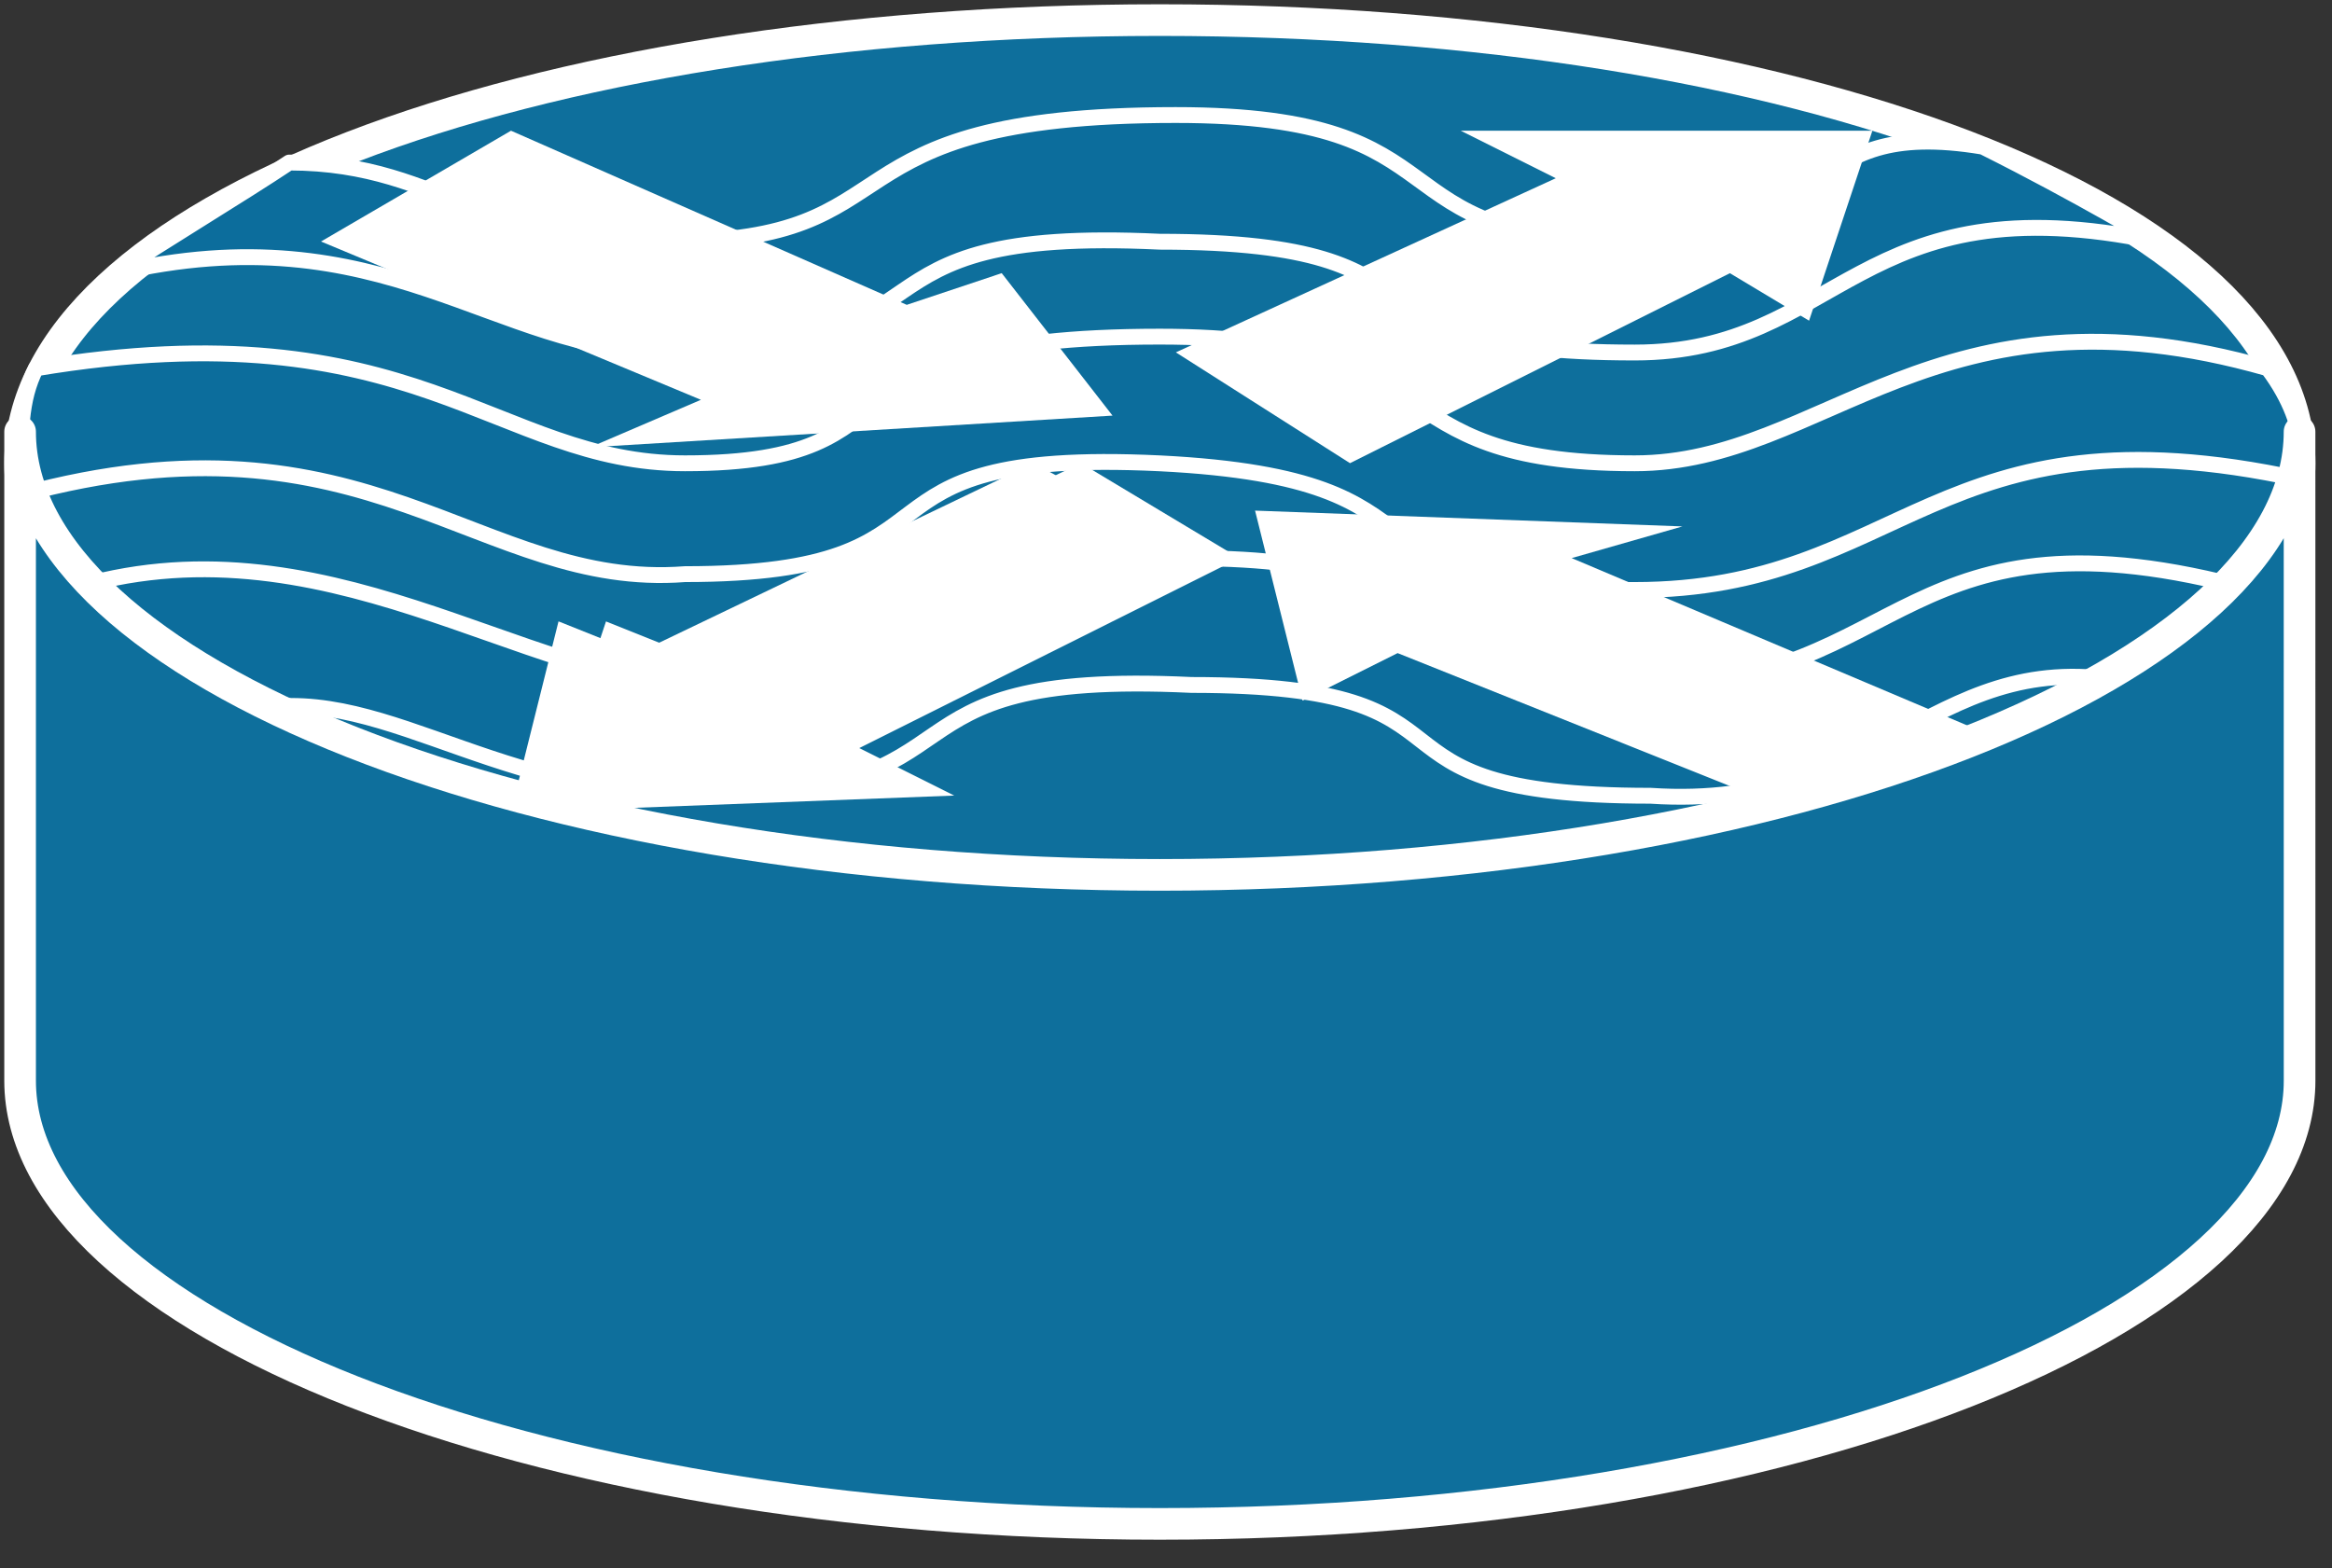 <svg xmlns="http://www.w3.org/2000/svg" xmlns:xlink="http://www.w3.org/1999/xlink" viewBox="0 0 58 39" fill="#fff" fill-rule="evenodd" stroke="currentColor" stroke-linecap="round" stroke-linejoin="round"><rect x="0" y="0" width="58" height="39" fill="#333333" stroke="none"/><style><![CDATA[.B{stroke:none}.C{stroke:#fff}.D{stroke-linejoin:miter}.E{fill:#0c6d9c}.F{stroke-width:.394}.G{stroke-width:.787}]]></style><use xlink:href="#A" x=".5" y=".5"/><symbol id="A" overflow="visible"><use xlink:href="#C" fill="#0e6f9c" class="B"/><use xlink:href="#C" fill="none" class="C D G"/><use xlink:href="#D" class="B E"/><use xlink:href="#D" fill="none" class="C D F"/><use xlink:href="#E" class="B E"/><use xlink:href="#E" fill="none" class="C D F"/><use xlink:href="#F" class="B E"/><use xlink:href="#F" fill="none" class="C D F"/><g class="B"><path d="M22.053 19.285l-9.843.394 1.181-4.724 1.969.787 9.843-4.724 4.331 2.362-9.843 4.725 2.362 1.181zM35.832 2.751h10.237l-1.575 4.725-1.969-1.181-9.449 4.725-4.331-2.756 9.449-4.331-2.362-1.181zM24.414 6.294l2.756 3.543-12.993.788 2.756-1.181-9.449-3.937 4.725-2.756 9.843 4.331 2.362-.788z"/><path d="M31.896 16.925L30.715 12.2l10.63.393-2.755.788 10.237 4.331-4.725 1.969-9.842-3.937-2.362 1.181zm-8.662 2.362l-10.237.393 1.575-4.724 1.969.788 9.842-4.725 3.937 2.362-9.449 4.725 2.362 1.181z"/><use xlink:href="#G" fill="#0e6f9c"/></g><use xlink:href="#G" fill="none" class="C D G"/></symbol><defs ><path id="C" d="M28.347 22.047c15.748 0 28.347-5.118 28.347-11.024C56.693 4.724 44.095 0 28.347 0S0 4.724 0 11.024c0 5.906 12.599 11.024 28.347 11.024z"/><path id="D" d="M55.906 8.661c-8.268-2.362-11.024 2.362-15.748 2.362-6.693 0-4.331-3.15-11.811-3.15-9.055 0-5.512 3.15-11.811 3.15-4.724 0-6.693-3.937-16.142-2.362C0 9.449 0 10.236 0 11.811c8.662-2.362 11.417 2.362 16.536 1.969 7.48 0 3.543-3.15 11.811-2.756 7.874.394 3.937 3.15 11.811 3.15 6.693 0 7.48-4.724 16.536-2.756 0 0 .394-1.181-.787-2.756z"/><path id="E" d="M48.819 3.149c-4.724-.787-3.543 2.362-8.661 2.362-6.693 0-3.937-3.15-11.417-3.15-9.055 0-6.299 3.15-12.599 3.15-4.331.394-5.512-1.968-9.449-1.968-1.181.787-3.15 1.968-4.331 2.756 6.693-1.575 9.449 1.969 13.78 1.969 7.48 0 3.937-3.15 12.205-2.756 7.874 0 3.937 2.756 11.811 2.756 5.118 0 5.512-4.331 12.992-2.756 0 0-1.968-1.181-4.331-2.362z"/><path id="F" d="M55.512 14.173c-8.662-2.362-8.662 2.362-14.961 2.362s-3.937-3.15-11.417-3.15c-8.661 0-5.512 2.756-12.205 3.15-4.331 0-9.449-4.331-15.748-2.362.787 1.181 3.937 3.15 3.937 3.15 3.543-1.181 6.299 1.969 11.811 1.969 7.48 0 3.937-3.15 12.205-2.756 7.874 0 3.543 2.756 11.417 2.756 5.906.394 7.087-3.937 12.205-2.756 0 0 1.575-1.181 2.756-2.362z"/><path id="G" d="M56.693 10.236c0 5.906-12.598 11.024-28.347 11.024S0 16.142 0 10.236v16.142c0 5.906 12.599 11.024 28.347 11.024s28.347-5.118 28.347-11.024z"/></defs></svg>
